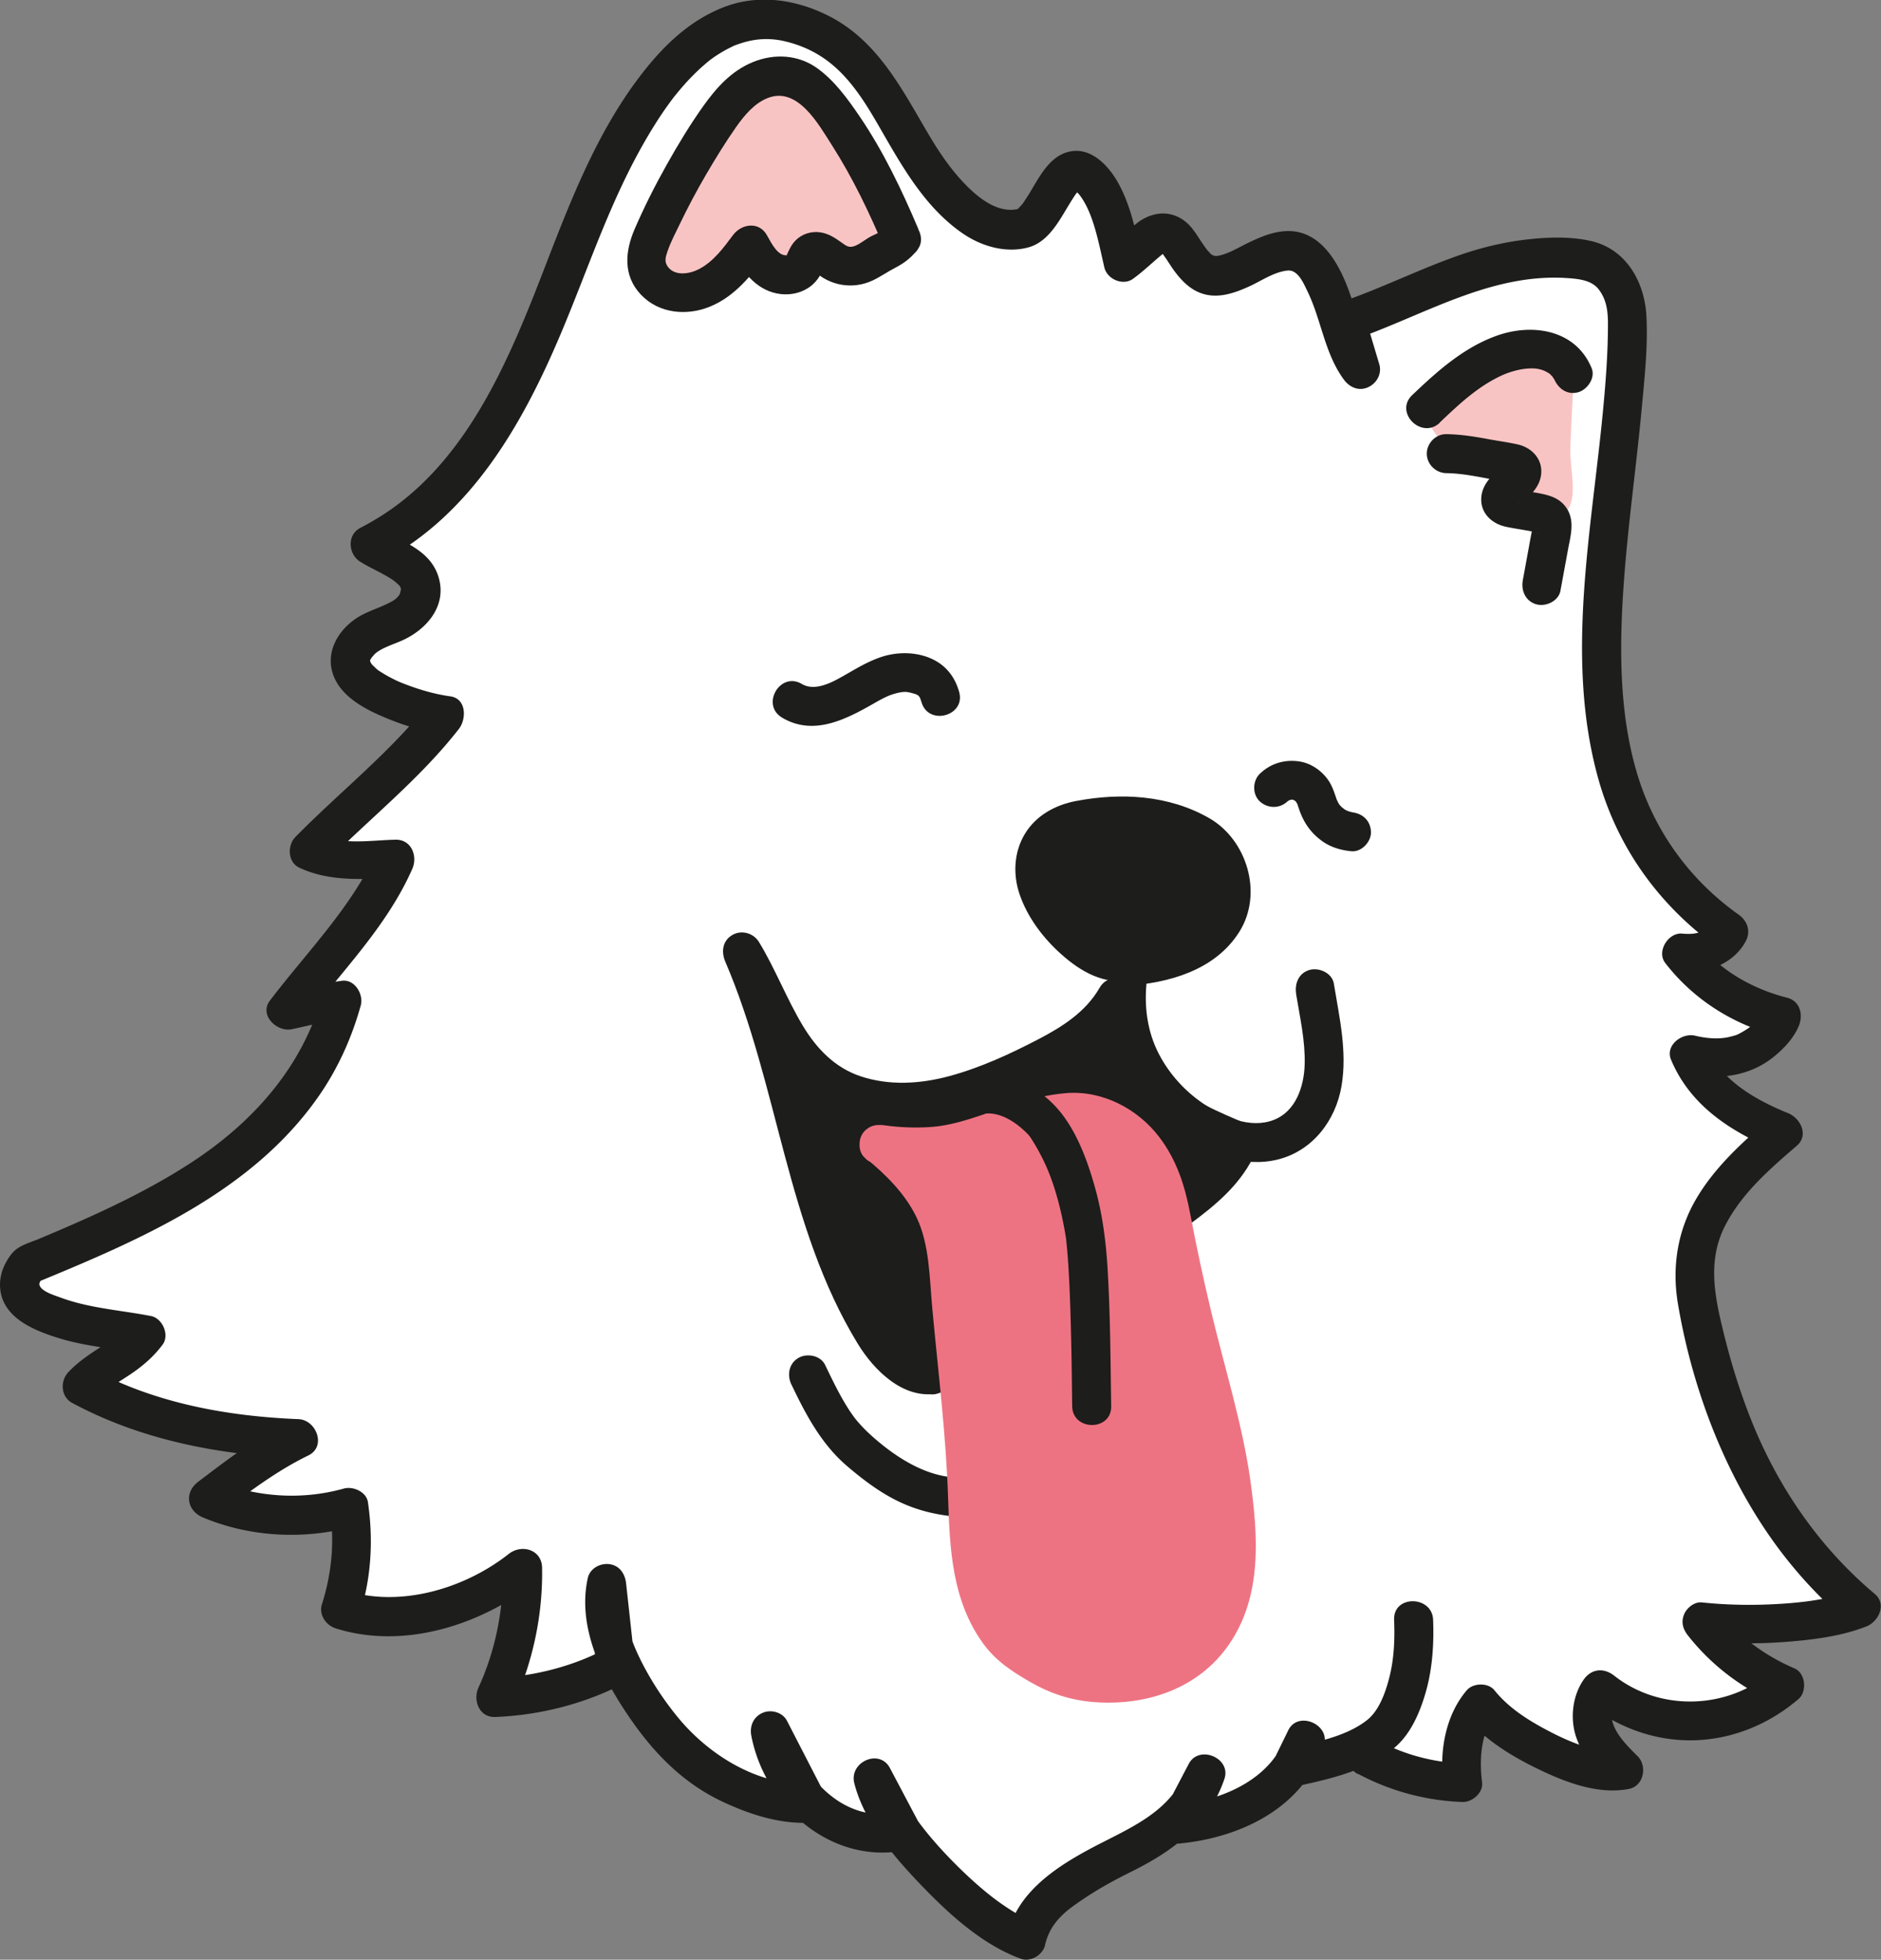 <svg id="Calque_2" data-name="Calque 2" xmlns="http://www.w3.org/2000/svg" viewBox="0 0 241.19 251.28"><rect x="0" y="0" width="241.19" height="251.28" fill="#808080" stroke="none"/><defs><style>.cls-2,.cls-3,.cls-4{stroke-width:0}.cls-2{fill:#f8c4c3}.cls-3{fill:#1d1d1b}.cls-4{fill:#ee7382}</style></defs><g id="Calque_8" data-name="Calque 8"><path d="M175.35 225.27c3.73 2.03 7.94 3.17 12.19 3.29-.45-3.14.14-7.76 2.27-10.12 3.11 3.97 13.49 9.62 18.42 8.53-1.38-1.38-2.79-2.79-3.59-4.57s-.64-4.28.54-5.83c3.34 2.69 7.64 4.16 11.92 4.07s8.52-1.73 11.75-4.55a26.695 26.695 0 0 1-10.67-8.19c6.41.7 15.47.25 20.47-1.75-12-10-18-24-21-39-2-10 4-16 11-22-5-2-10-5-12-10 8.86 2.24 11.85-4.82 11.85-4.82-4.85-1.18-9.85-4.18-12.85-8.18 4.4.49 6.05-2.71 6.05-2.71-26.05-18.29-13.05-52.29-13.05-78.29 0-4-2-8-7-8-11-1-18.81 4.59-29.07 8.04l1.83 6.13c-2.98-3.97-2.97-9.39-5.84-13.31-2.65-3.62-6.22-1.12-9.38.36-4.47 2.09-5.49.73-7.86-2.94-2.48-3.85-4.87.4-7.38 2.12-.78-3.34-1.55-7.83-3.9-10.47-4.07-4.57-5.52 5.41-8.99 6.2-6.09 1.39-11.38-6.11-14-10.47-2.99-4.98-5.53-10.7-10.7-13.81C87.37-6.42 76.63 23.77 71.67 36.51S60.28 63.34 47.44 69.92c2.47 1.58 7.61 3.05 6.23 6.96-1.17 3.32-5.6 3.1-7.7 5.44-4.84 5.36 7.59 8.9 11.04 9.36-5.04 6.54-11.63 11.6-17.37 17.47 3.43 1.69 7.33 1.06 11 1-3.21 7.4-9.07 13.12-13.87 19.46 2.33-.5 4.65-1.08 7.02-1.37-5.14 18.91-23.14 26.91-40.14 33.91-1 1-2 3 0 5 5 3 10 3 15 4-2.08 2.92-5.79 3.94-8.15 6.57 8.48 4.61 18.17 6.38 27.73 6.75-4.2 2-7.89 4.89-11.58 7.68 5.51 2.37 12.22 2.82 18.08 1.13.68 4.37.31 8.89-1.06 13.09 7.52 2.47 17.12-.4 23.3-5.35.13 5.71-1.06 11.45-3.48 16.63 4.99-.17 10.94-1.66 15.43-4.07l-1.16-10.57c-1.82 7.6 6.23 18.32 10.11 21.92s10.91 6.5 15.66 6.29l-4.8-9.32c1.39 7.64 8.65 14.75 16.83 12.9l-3.62-6.84c1.64 6.83 13.36 18.58 19.64 20.79.83-4.14 4.02-6.01 6.9-7.99s6.06-3.11 9.02-4.92 5.8-4.48 7.07-8.42l-3.39 6.46c5.97-.53 13.89-3.5 16.15-10.77l-1.71 3.5c3.59-.78 10.62-2.24 12.89-5.97 2.27-3.73 2.93-8.19 2.73-12.95" style="stroke-width:0;fill:#fff"/><path class="cls-3" d="M174.09 227.43c4.18 2.23 8.72 3.46 13.45 3.63 1.22.04 2.67-1.19 2.5-2.5-.34-2.63-.24-6.27 1.54-8.35h-3.54c2.36 2.94 5.99 5.09 9.34 6.7s7.57 3.25 11.51 2.47c1.88-.38 2.36-2.92 1.1-4.18-1.93-1.93-4.63-4.54-2.66-7.36l-3.93.51c3.91 3.08 8.67 4.9 13.69 4.8s9.73-2.05 13.52-5.29c1.12-.96.92-3.31-.51-3.93a25.732 25.732 0 0 1-10.17-7.8l-1.77 4.27c3.64.38 7.32.41 10.96.12 3.42-.27 6.96-.71 10.17-1.96 1.58-.61 2.69-2.85 1.1-4.18-7.06-5.93-12.35-13.6-15.78-22.14-1.72-4.29-3.03-8.74-4.05-13.25-.91-4.04-1.32-7.97.62-11.78 2.11-4.16 5.73-7.3 9.21-10.29 1.58-1.36.47-3.54-1.1-4.18-3.97-1.61-8.51-4.09-10.25-8.25l-3.08 3.08c3.9.94 8 .62 11.26-1.89 1.37-1.06 2.72-2.46 3.41-4.08.62-1.43.22-3.24-1.49-3.67-4.3-1.09-8.61-3.46-11.35-7.04l-2.16 3.76c3.1.27 6.68-1.06 8.21-3.95.68-1.27.24-2.61-.9-3.42-6.32-4.48-10.86-10.81-13.04-18.15s-2.27-15.27-1.78-23.03c.51-8.08 1.69-16.09 2.43-24.15.35-3.76.76-7.64.56-11.42-.22-4.27-2.49-8.45-6.88-9.57-2.65-.67-5.77-.56-8.47-.25s-5.48.95-8.13 1.84c-5.35 1.81-10.39 4.39-15.74 6.21-1.26.43-2.15 1.72-1.75 3.08l1.83 6.13 4.57-1.93c-2.07-2.85-2.59-6.33-3.88-9.54s-3.57-7.01-7.68-6.87c-1.74.06-3.34.75-4.88 1.48-1.32.63-2.69 1.53-4.17 1.73.35-.05-.22 0-.33-.02.58.07-.35-.16-.08-.04.33.15-.43-.32-.19-.13.1.08-.39-.41-.52-.57-.17-.2-.65-.9-.94-1.34-.52-.8-1.04-1.62-1.77-2.24-1.61-1.37-3.66-1.45-5.48-.44-1.51.84-2.6 2.34-3.94 3.29l3.67 1.49c-.73-3.18-1.35-6.46-2.95-9.35-1.28-2.31-3.63-4.82-6.55-3.98-2.12.61-3.35 2.75-4.4 4.52-.26.43-.51.87-.79 1.29-.12.19-.25.38-.37.57-.06.09-.13.18-.19.27-.22.31.24-.28 0 0-.15.18-.32.34-.47.51-.31.35.3-.19-.06.07-.27.19-.39.13-.01.04-.33.08-.45.1-.74.12-2.37.11-4.57-1.7-6.26-3.48-1.86-1.96-3.35-4.23-4.71-6.56-3.36-5.73-6.46-11.75-12.67-14.86C101.96-.11 97.12-.81 92.65.98S84.84 6.11 82 9.85c-5.61 7.38-8.99 16.26-12.3 24.83-4.29 11.09-9.37 23.38-19.4 30.52-1.31.93-2.69 1.76-4.12 2.5-1.72.9-1.52 3.37 0 4.32 1.13.71 2.36 1.24 3.51 1.92.66.39.89.55 1.34.98.35.33.14.08.3.38.24.45.07.16.04.07.15.4.04-.05.03.2 0 .28 0 .07.02.01-.06.19-.09.4-.16.58-.04.09-.12.21-.25.36-.38.43-.78.62-1.44.94-1.21.59-2.77 1.04-4.03 1.92-2.53 1.77-4 4.79-2.57 7.73 1.1 2.27 3.62 3.69 5.84 4.66 2.39 1.04 4.94 1.91 7.53 2.27l-1.1-4.18c-5.07 6.51-11.61 11.61-17.37 17.47-1.04 1.06-.99 3.23.51 3.93 3.96 1.84 8.03 1.44 12.26 1.34l-2.16-3.76c-3.26 7.38-9.05 13.12-13.87 19.46-1.43 1.88.92 4.08 2.82 3.67 2.11-.45 4.21-1 6.35-1.28l-2.41-3.16c-2.58 9.29-8.93 16.39-16.89 21.57-4.12 2.68-8.52 4.91-12.99 6.94-2.17.98-4.36 1.92-6.56 2.84-1.18.49-2.56.83-3.4 1.84C.6 161.89 0 163.26 0 164.75c.03 4.16 4.34 5.86 7.7 6.88s6.86 1.27 10.29 1.94l-1.49-3.67c-.9 1.2-2.29 2-3.53 2.79-1.5.96-3 1.96-4.22 3.27-1.06 1.14-.96 3.14.51 3.93 8.92 4.8 18.95 6.68 28.99 7.09l-1.26-4.66c-4.2 2.03-7.88 4.88-11.58 7.68-1.81 1.37-1.46 3.7.6 4.57 6.08 2.55 13.07 2.9 19.41 1.13l-3.08-1.75c.58 3.95.14 7.97-1.06 11.76-.42 1.32.5 2.68 1.75 3.08 8.8 2.79 18.72-.45 25.73-5.99l-4.27-1.77c.09 5.29-.93 10.55-3.14 15.37-.74 1.62.1 3.85 2.16 3.76 5.77-.23 11.57-1.71 16.69-4.41.71-.37 1.33-1.34 1.24-2.16-.39-3.52-.77-7.05-1.16-10.57-.14-1.24-.85-2.3-2.17-2.46-1.17-.14-2.47.56-2.74 1.79-1.34 6.03 1.6 12.24 4.86 17.16s7.12 9.04 12.5 11.55c3.36 1.57 7.08 2.78 10.82 2.67 1.96-.06 3.03-2.06 2.16-3.76-1.6-3.11-3.2-6.21-4.8-9.32-.56-1.09-2.04-1.5-3.12-1.02-1.19.52-1.69 1.69-1.45 2.95 1.76 9.11 10.39 16.65 19.9 14.64 1.65-.35 2.21-2.33 1.49-3.67-1.21-2.28-2.41-4.56-3.62-6.84-1.35-2.55-5.25-.77-4.57 1.93 1.28 5.07 5.19 9.57 8.72 13.23s7.76 7.52 12.66 9.3c1.23.45 2.8-.51 3.08-1.75.48-2.19 1.79-3.69 3.58-4.99 2.36-1.72 4.84-3.13 7.46-4.42 5.35-2.65 9.97-6.04 11.96-11.91.91-2.67-3.25-4.43-4.57-1.93-1.13 2.15-2.26 4.31-3.39 6.46-.8 1.53.16 3.95 2.16 3.76 7.89-.75 15.95-4.59 18.56-12.6.87-2.66-3.31-4.49-4.57-1.93l-1.71 3.5c-.97 1.98.62 4.15 2.82 3.67 4.38-.96 9.14-2.01 12.61-5.02 2.02-1.75 3.16-4.46 3.89-6.97.87-3.02 1.08-6.21.96-9.34s-5.12-3.22-5 0c.1 2.56 0 5.12-.67 7.61-.53 2-1.34 4.09-2.8 5.25-2.78 2.19-6.88 2.9-10.31 3.65l2.82 3.67 1.71-3.5-4.57-1.93c-1.88 5.78-8.47 8.43-13.73 8.93l2.16 3.76c1.13-2.15 2.26-4.31 3.39-6.46l-4.57-1.93c-1.88 5.54-7.28 7.61-12.04 10.12s-9.76 5.81-10.95 11.21l3.08-1.75c-.17-.06-.57-.23-.18-.06-.21-.09-.41-.19-.61-.29-.44-.22-.87-.46-1.3-.71-.97-.58-1.9-1.22-2.8-1.9-1.89-1.45-3.84-3.26-5.57-5.05s-3.4-3.72-4.81-5.8c-.62-.91-1.2-1.84-1.7-2.82s-.63-1.23-.93-2.4l-4.57 1.93c1.21 2.28 2.41 4.56 3.62 6.84l1.49-3.67c-6.92 1.46-12.54-4.91-13.75-11.15l-4.57 1.93c1.6 3.11 3.2 6.21 4.8 9.32l2.16-3.76c-6.41.18-12.61-3.67-16.57-8.45-1.99-2.41-3.79-5.18-5.15-8.07-.67-1.42-1.2-2.91-1.54-4.45-.29-1.32-.36-2.9-.1-4.09l-4.91-.66c.39 3.52.77 7.05 1.16 10.57l1.24-2.16c-4.32 2.28-9.29 3.53-14.16 3.73l2.16 3.76c2.58-5.63 3.93-11.69 3.82-17.9-.04-2.34-2.63-3.06-4.27-1.77-5.63 4.44-13.87 6.92-20.87 4.71l1.75 3.08c1.49-4.7 1.77-9.56 1.06-14.42-.2-1.34-1.9-2.07-3.08-1.75-5.56 1.55-11.44 1.1-16.75-1.13l.6 4.57c3.7-2.8 7.39-5.64 11.58-7.68 2.36-1.14 1.04-4.56-1.26-4.66-9.14-.37-18.34-2.04-26.47-6.41l.51 3.93c1.2-1.28 2.68-2.13 4.13-3.08 1.71-1.12 3.18-2.35 4.41-3.99.93-1.25-.02-3.39-1.49-3.67-3.13-.61-6.34-.88-9.43-1.69-.72-.19-1.44-.41-2.14-.67s-1.83-.6-2.4-1.13c-.6-.56-.28-.95.08-1.32l-1.1.64c13.47-5.55 27.93-11.67 36.53-24.07 2.44-3.51 4.22-7.47 5.36-11.59.39-1.4-.76-3.38-2.41-3.16-2.59.34-5.13.91-7.68 1.46l2.82 3.67c4.83-6.35 10.61-12.07 13.87-19.46.73-1.64-.09-3.81-2.16-3.76-3.16.07-6.76.73-9.74-.66l.51 3.93c5.76-5.86 12.3-10.96 17.37-17.47.99-1.27.99-3.89-1.1-4.18s-4.15-.91-6.1-1.68c-.45-.18-.63-.25-1.26-.57-.58-.29-1.14-.61-1.68-.96-.13-.08-.25-.17-.37-.26.03.02.28.23.07.05-.19-.16-.36-.33-.54-.5-.1-.09-.18-.2-.27-.29.06.07.26.42.05.05-.12-.2-.38-.72-.14-.2-.03-.06-.06-.31-.09-.33.07.04-.02.48.04.24.16-.61-.08.33 0-.13.07-.4 0-.06-.04.05.06-.13.13-.26.21-.38 0 0 .22-.32.08-.13s.27-.29.31-.34c.78-.78 2.32-1.24 3.5-1.76 3.12-1.37 5.79-4.38 4.76-8.03s-4.74-4.63-7.49-6.33v4.32c11.65-6.05 18.3-17.84 23.21-29.51 3.64-8.66 6.27-16.94 11-25.01.61-1.03 1.24-2.05 1.91-3.04.57-.84 1.31-1.87 1.76-2.41.71-.87 1.44-1.71 2.23-2.5.35-.35.71-.7 1.08-1.03.18-.16.37-.32.55-.48.09-.08.64-.52.34-.29.8-.62 1.66-1.16 2.56-1.63.2-.1.41-.2.61-.3.43-.2-.21.06.23-.1s.92-.33 1.39-.45c1.65-.44 3.34-.46 5.01-.06 2.28.54 4.41 1.55 6.29 3.19 2.36 2.06 4.02 4.71 5.58 7.4 2.96 5.11 5.88 10.55 10.85 14 2.42 1.68 5.58 2.63 8.49 1.83 2.14-.58 3.46-2.58 4.54-4.37.51-.84 1-1.69 1.56-2.5.28-.39-.21.2.11-.12l.39-.39c.32-.33-.34.21.03 0 .18-.1-.17.07-.22.07-.07 0-.79-.03-.46 0 .24.01-.17-.1-.2-.11.15.06.49.31.18.07.45.35.79.82 1.08 1.29.77 1.25 1.23 2.62 1.63 4.02.42 1.52.74 3.06 1.09 4.59s2.38 2.42 3.67 1.49c1.39-1 2.66-2.26 3.94-3.29.64-.52-.17.27-.22-.08-.05 0-.09-.02-.12-.06.14.12.26.26.35.42.52.69.94 1.45 1.47 2.14 1.01 1.33 2.2 2.47 3.87 2.87 1.92.46 3.84-.23 5.57-1.01 1.54-.69 3.11-1.81 4.81-2.04.38-.05.7-.04 1.11.24.73.5 1.2 1.57 1.57 2.34 1.82 3.71 2.19 7.93 4.67 11.35.73 1.01 1.91 1.56 3.12 1.02 1.11-.49 1.81-1.73 1.45-2.95l-1.83-6.13-1.75 3.08c9.04-3.07 17.65-8.62 27.53-8.01 1.72.1 3.29.31 4.17 1.44 1.02 1.31 1.2 2.81 1.2 4.42 0 3.78-.29 7.55-.65 11.31-1.48 15.48-4.87 31.78-.57 47.1 2.52 8.95 7.94 16.37 15.51 21.73l-.9-3.42c-.05.09-.14.32-.23.37.27-.34.31-.4.14-.18l-.22.25c-.05.05-.55.52-.33.34-.13.11-.74.46-1.04.55-.75.22-1.41.22-2.21.15-1.77-.15-3.29 2.29-2.16 3.76 3.57 4.64 8.67 7.89 14.34 9.33l-1.49-3.67c-.14.34-.34.65-.53.96-.1.16-.21.3-.32.46-.22.31.37-.38-.12.13-.33.35-.66.68-1.01 1-.45.41.16-.08-.25.19-.25.17-.51.33-.77.48-.65.36-.66.36-1.5.58-1.34.35-2.96.25-4.52-.13-1.65-.4-3.86 1.21-3.08 3.08 2.52 6.03 7.9 9.38 13.75 11.75l-1.1-4.18c-3.48 2.99-6.98 6.16-9.35 10.15-2.49 4.18-3.22 8.91-2.4 13.68 1.66 9.74 5.19 19.59 10.55 27.91 3.08 4.79 6.84 9.13 11.21 12.8l1.1-4.18c-2.94 1.14-6.11 1.59-9.24 1.81-3.52.25-7.06.22-10.57-.15-.96-.1-1.95.71-2.28 1.54-.41 1.01-.14 1.9.52 2.73a28.73 28.73 0 0 0 11.18 8.58l-.51-3.93c-5.64 4.82-14.27 5.1-20.14.48-1.33-1.05-2.92-.93-3.93.51-1.39 1.99-1.74 4.79-1.04 7.1.76 2.52 2.66 4.51 4.48 6.32l1.1-4.18c-.26.05-.21 0 .01.01-.15 0-.31.03-.46.03-.38 0-.75 0-1.12-.04-.02 0-.33-.04-.69-.11-.38-.08-.77-.17-1.14-.27-1.69-.45-3.3-1.11-4.86-1.89-2.87-1.45-5.71-3.12-7.72-5.62-.8-1-2.73-.95-3.54 0-2.72 3.17-3.54 7.82-3 11.89l2.5-2.5c-3.83-.14-7.55-1.14-10.93-2.95-2.84-1.52-5.37 2.8-2.52 4.32z"/><path class="cls-2" d="M182.78 53.26c.97 2.61 3.11 4.76 5.71 5.76 1.98.76 2.56.93 3.93 2.55 1.04 1.23 3.18 2.41 4.32 3.55.23.23 1.07 1.05 1.13 1.18.41.77 2.6-.13 2.72-.28 1.79-2.08.83-4.89.77-7.98-.02-1.37.28-6.39.33-7.76.07-1.8-.51-1.5-1.98-2.54-1.48-1.04-2.25-2.27-4.06-2.33-.93-.03-2.95.83-3.83 1.16-1.2.44-2.17 1.33-3.11 2.2"/><path class="cls-3" d="M100.3 92.03c4.04 2.39 8.19.2 11.8-1.86.38-.22.76-.43 1.15-.63.32-.16.69-.33.86-.39.78-.28 1.59-.48 2.15-.42.36.04.72.15 1.07.25.23.07.41.21.11.03l.36.21c-.41-.25-.06-.08.03.06.21.29-.25-.52.05.06.07.13.15.25.21.38-.21-.45.06.27.07.31.88 3.09 5.71 1.78 4.82-1.33-.58-2.04-1.83-3.55-3.81-4.35s-4.34-.77-6.4-.03-3.65 1.85-5.48 2.82c-1.42.75-3.13 1.36-4.48.56-2.78-1.64-5.3 2.68-2.52 4.32zM165.12 102.74c.05-.05.11-.11.17-.16.14-.12.07-.07-.2.16.03.01.3-.18.33-.19.25-.16-.53.16-.11.05.12-.03.34-.06.44-.11l-.36.05c.1 0 .2-.01.3-.01.44-.04-.42-.11-.15-.04l.35.09c.19.07.18.06-.03-.03s-.22-.1-.03 0c.1.06.21.13.31.18.25.14-.41-.38-.11-.08.09.09.2.25.3.31-.16-.11-.3-.44-.1-.08.01.02.2.35.19.36-.13-.32-.16-.4-.1-.22.03.08.06.15.08.23.1.28.19.57.3.86.57 1.5 1.42 2.69 2.71 3.65 1.14.86 2.48 1.26 3.88 1.39 1.31.12 2.56-1.24 2.5-2.5-.07-1.46-1.1-2.37-2.5-2.5-.51-.05.56.12.1 0-.14-.03-.28-.06-.42-.11s-.27-.11-.4-.14l.33.14a4.509 4.509 0 0 1-.63-.35c-.08-.05-.45-.28-.09-.06s-.05-.06-.13-.13c-.09-.08-.16-.17-.25-.26-.35-.34.29.44.03.06-.08-.12-.16-.24-.23-.36s-.12-.27-.2-.38c.31.48.09.2.01-.01-.26-.74-.49-1.51-.89-2.19-.8-1.36-2.26-2.45-3.83-2.71-1.91-.31-3.74.21-5.15 1.57-.94.91-.98 2.63 0 3.54s2.53.97 3.54 0zM101.49 177.55c1.85 3.87 3.83 7.62 7.14 10.45 1.78 1.52 3.68 2.98 5.74 4.09 2.34 1.27 4.8 1.99 7.44 2.3 1.34.16 2.5-1.26 2.5-2.5 0-1.48-1.15-2.34-2.5-2.5-3.72-.44-7.24-2.77-10.04-5.28-.67-.6-1.31-1.25-1.89-1.94-.13-.15-.25-.3-.37-.46.29.38-.16-.22-.17-.24-.25-.35-.49-.71-.72-1.08-1.07-1.72-1.94-3.55-2.82-5.37-.58-1.22-2.32-1.54-3.42-.9-1.24.73-1.48 2.2-.9 3.42zM144.55 123.3c-2.07.46-4.16-.65-5.74-1.9-1.61-1.27-3-2.75-4.11-4.38-1.11-1.64-1.94-3.47-2-5.37s.72-3.88 2.38-5.11c1.94-1.44 4.66-1.65 7.2-1.79 1.13-.07 2.27-.13 3.4-.08 2.81.13 5.55.98 7.93 2.29.73.4 1.44.86 1.99 1.44s.92 1.26 1.24 1.96c.74 1.6 1.21 3.33.98 5.04-.35 2.62-2.34 4.93-4.89 6.35-2.55 1.41-5.59 2.01-8.6 2.17"/><path class="cls-3" d="M143.88 120.89c-1.58.27-3.24-1.13-4.31-2.1-1.48-1.33-2.8-2.87-3.68-4.67-.65-1.33-1-2.92-.36-4.32.69-1.5 2.28-2 3.78-2.28 3.73-.71 7.95-.66 11.48.82 1.77.74 3.17 1.56 3.93 3.37.63 1.49.95 3.13.22 4.64-1.83 3.8-6.83 4.83-10.62 5.06-3.2.19-3.22 5.19 0 5 5.49-.33 11.45-1.97 14.57-6.89s1.01-11.84-3.85-14.62c-5.17-2.96-11.3-3.29-17.07-2.19-2.66.5-5.14 1.86-6.56 4.22s-1.54 5.25-.66 7.78c1.01 2.93 2.99 5.55 5.29 7.61 2.6 2.34 5.59 4 9.18 3.39 1.33-.23 2.08-1.87 1.75-3.08-.39-1.41-1.74-1.97-3.08-1.75zM119.51 176.29c-2.16.5-5.5-2.33-6.7-4.19-9.62-14.92-10.59-33.76-17.64-50.04 3.38 5.47 5.13 12.27 10.26 16.15 3.75 2.83 8.77 3.57 13.43 2.92s9.04-2.55 13.28-4.58c4.28-2.04 8.72-4.46 11.01-8.61-1.05 4.3 1.08 8.87 4.3 11.91s7.38 4.83 11.45 6.56c-1.53 3.94-5.13 6.62-8.55 9.09-10.06 7.26-20.14 14.53-30.84 20.8"/><path class="cls-3" d="M118.85 173.88c.3-.05-.09-.07-.11-.07-.3-.08-.42-.14-.68-.27-.67-.34-1.27-.79-1.81-1.29-1.24-1.15-1.89-2.33-2.79-3.9-1.95-3.43-3.5-7.06-4.8-10.78-2.69-7.68-4.42-15.66-6.66-23.47-1.3-4.52-2.8-8.97-4.66-13.29l-4.32 2.52c2.08 3.42 3.51 7.18 5.56 10.62 2.16 3.64 5.07 6.67 9.02 8.33 9.03 3.8 18.65-.03 26.85-4.08 4.27-2.11 8.44-4.77 10.87-9l-4.57-1.93c-1.1 4.94.77 9.84 4.12 13.5s8.21 5.84 12.79 7.78l-1.15-2.82c-1.25 3.06-4.18 5.25-6.76 7.13-3.36 2.45-6.75 4.87-10.15 7.28-6.94 4.91-14 9.68-21.34 13.98-2.77 1.63-.26 5.95 2.52 4.32 7.75-4.55 15.18-9.61 22.5-14.81 3.49-2.48 7.02-4.93 10.42-7.52s6.04-5.2 7.61-9.05c.37-.91-.23-2.43-1.15-2.82-3.82-1.62-7.89-3.27-10.95-6.16-2.52-2.38-4.45-5.92-3.66-9.47.6-2.69-3.11-4.47-4.57-1.93-1.77 3.08-4.78 4.99-7.86 6.59-3.63 1.89-7.42 3.64-11.38 4.71-3.74 1.01-7.69 1.26-11.41.02-3.28-1.1-5.61-3.53-7.36-6.43-2.1-3.48-3.54-7.31-5.65-10.78-.7-1.15-2.24-1.59-3.42-.9-1.28.75-1.43 2.17-.9 3.42 6.84 15.92 7.82 33.98 16.98 48.98 2.09 3.42 5.82 7.15 10.19 6.4 1.33-.23 2.08-1.86 1.75-3.08-.39-1.41-1.74-1.98-3.08-1.75z"/><path class="cls-4" d="M112.73 146.7c2.92 2.34 6.39 6.1 7.57 9.65.94 2.83 1.22 5.83 1.49 8.81.65 7.14 1.31 14.27 1.96 21.41.87 9.48-.75 16.64 5.29 24 .87 1.06 5.85 3.98 7.16 4.4 4.92 1.6 10.16.6 12.54-.21 4.75-1.62 7.78-5.64 9.12-10.47 1.37-4.94.47-11.01-.29-16.09-.39-2.62-1.33-6.68-2.05-9.24a263.67 263.67 0 0 1-5.33-22.72c-.4-2.12-.79-4.29-1.82-6.2-1.86-3.45-3.76-5.63-7.48-6.85-3.04-1-5.6-.95-15.75 2.67-3.69 1.32-8.03 1.5-12.42.84"/><path class="cls-4" d="M110.97 148.47c2.61 2.12 5.18 4.68 6.62 7.76 1.6 3.45 1.6 7.69 1.94 11.41.75 8.15 1.78 16.32 2.04 24.5.21 6.51.51 13.05 4.45 18.54 1.59 2.21 3.63 3.58 5.97 4.93 2.69 1.56 5.33 2.43 8.47 2.65 6.65.46 13.25-1.77 17.12-7.39 4.3-6.23 3.74-13.97 2.74-21.09s-3.29-14.4-5.02-21.61c-1-4.18-1.9-8.38-2.7-12.6-.68-3.57-1.72-6.82-3.94-9.75-2.75-3.63-7.27-6.01-11.89-5.66-2.41.18-4.76.81-7.05 1.52-3.49 1.08-6.84 2.61-10.53 2.84-1.93.12-3.89.04-5.81-.23-1.33-.19-2.69.33-3.08 1.75-.32 1.17.4 2.88 1.75 3.08 3.91.56 7.85.68 11.72-.24 3.22-.76 6.28-2.15 9.48-3 .99-.26 1.98-.49 2.99-.65.7-.11-.52.04.15-.02.19-.02.38-.04.56-.05.34-.02.69-.03 1.03-.02.23 0 1.24.18.41 0 .29.06.57.1.86.17.92.23 1.81.55 2.64 1.01 2.2 1.24 3.87 3.6 4.76 5.95.62 1.63.88 3.39 1.21 5.1.36 1.91.75 3.82 1.16 5.72 1.59 7.43 3.87 14.69 5.45 22.11.66 3.07 1.13 6.2 1.41 9.33.3 3.4.34 6.85-.76 10.13-.83 2.46-2.33 4.82-4.48 6.34s-4.56 2.06-7.02 2.25c-1.65.13-3.34.11-4.96-.22-.45-.09-.91-.2-1.35-.33.02 0-1.11-.41-.26-.05-.49-.21-.96-.46-1.42-.71-1.04-.56-2.06-1.16-3.05-1.8-.45-.29-.9-.58-1.32-.9.41.31-.08-.07-.14-.12-.21-.21-.39-.39-.57-.63-3.6-4.66-3.8-10.3-3.98-15.94-.27-8.64-1.36-17.27-2.15-25.88-.4-4.35-.61-8.94-2.54-12.94-1.65-3.43-4.47-6.4-7.4-8.77-1.05-.85-2.51-1.02-3.54 0-.88.88-1.05 2.68 0 3.54z"/><path class="cls-3" d="M166.19 127.44c.49 3.01 1.19 6.01 1.1 9.08-.09 2.81-1.13 5.98-3.96 7.08-3.03 1.18-6.53-.39-9.04-2.09-2.37-1.61-4.33-3.77-5.66-6.3-1.56-2.97-1.96-6.29-1.57-9.59.16-1.34-1.26-2.5-2.5-2.5-1.48 0-2.34 1.15-2.5 2.5-.94 8 2.92 15.45 9.42 20.01 3.47 2.44 8.11 4.1 12.36 3.05 4.47-1.11 7.44-5.01 8.18-9.45s-.28-8.76-.99-13.12c-.22-1.33-1.87-2.08-3.08-1.75-1.42.39-1.96 1.74-1.75 3.08z"/><g><path class="cls-2" d="M115.58 30.59c-2.39-5.66-5.84-12.75-9.8-17.45-1.08-1.28-2.28-2.57-3.86-3.13-2.04-.73-4.37-.09-6.13 1.17s-3.06 3.05-4.26 4.85c-3 4.5-5.62 9.26-7.82 14.2-.49 1.11-.98 2.3-.86 3.51.19 1.95 2.02 3.48 3.96 3.75s3.91-.53 5.45-1.74 2.73-2.8 3.9-4.38c.73 1.29 1.51 2.64 2.78 3.4s3.18.68 3.97-.58c.37-.59.48-1.4 1.07-1.78 1.14-.74 2.35.77 3.55 1.41 1.27.68 2.9.29 4.06-.57s3.23-1.42 3.99-2.65z"/><path class="cls-3" d="M117.74 29.33c-2.12-5-4.49-9.97-7.56-14.47-1.5-2.2-3.16-4.49-5.33-6.07-2.45-1.79-5.55-1.96-8.31-.83s-4.68 3.28-6.36 5.64-3.24 4.93-4.68 7.5c-1.51 2.69-2.91 5.46-4.13 8.29s-1.51 5.93.8 8.38 5.9 2.77 8.88 1.54c3.2-1.32 5.27-3.98 7.28-6.68h-4.32c1.38 2.43 3.16 4.76 6.14 5.08 1.23.13 2.46-.13 3.5-.8.62-.4 1.14-.97 1.5-1.61.14-.25.29-.55.37-.81l.16-.31c-1.52.04-1.97.2-1.36.5 2.05 1.98 5.03 2.48 7.58 1.28 1-.47 1.94-1.14 2.94-1.65 1.17-.61 2.12-1.35 2.9-2.44s.19-2.78-.9-3.42c-1.26-.73-2.63-.21-3.42.9-.21.29-1.24.71-1.72.95-.69.35-1.35.95-2.07 1.23-.77.3-1.1.01-1.75-.45-.84-.6-1.66-1.14-2.71-1.29-1.18-.17-2.39.22-3.22 1.1-.41.43-.64.9-.89 1.42-.09.22-.19.44-.31.64.07-.2.17-.28.3-.24-1.28.27-2.09-1.46-2.73-2.58-1.01-1.77-3.24-1.44-4.32 0-1.23 1.65-2.54 3.45-4.42 4.4-1.21.62-3.14.92-4.01-.42-.41-.62-.2-1.25.03-1.91.4-1.17 1-2.3 1.54-3.42 1.04-2.16 2.16-4.28 3.37-6.35s2.48-4.15 3.87-6.13c1.04-1.48 2.33-3.05 4.06-3.73 3.83-1.51 6.5 3.34 8.22 6.03 2.68 4.19 4.83 8.7 6.76 13.28.53 1.24 2.36 1.52 3.42.9 1.29-.75 1.43-2.17.9-3.42z"/></g><path class="cls-3" d="M184.6 54.19c2.4-2.28 4.76-4.52 7.77-5.96 1.2-.57 2.76-1.03 4.21-.99.74.02 1.37.23 1.82.5.37.22.26.14.56.45s-.12-.22.12.12c.03.04.29.51.18.24.51 1.25 1.66 2.13 3.08 1.75 1.18-.32 2.26-1.82 1.75-3.08-2.03-4.96-7.6-5.83-12.24-4.15-4.22 1.53-7.57 4.54-10.77 7.59-2.34 2.22 1.2 5.75 3.54 3.54zM200.09 75.73l.95-5.17c.31-1.71.9-3.61-.06-5.23s-2.6-1.9-4.23-2.19c-.76-.14-1.53-.26-2.29-.41-.17-.03-.34-.07-.5-.11.74.45 1.07 1.02.97 1.7a.4.4 0 0 1-.15.3c.22-.2.23-.23.03-.09.58-.51 1.26-.87 1.77-1.46.62-.73 1.03-1.59 1.05-2.55.05-1.81-1.32-3.15-3.01-3.53-1.29-.29-2.62-.46-3.93-.71-1.73-.32-3.48-.59-5.24-.61-1.35-.02-2.5 1.16-2.5 2.5s1.14 2.48 2.5 2.5c2.49.03 4.87.66 7.44 1.07.2.03.49.16.68.14.18.06.12.03-.18-.08-.6-.4-.84-.98-.71-1.74.08-.22.38-.46.04-.19-.22.19-.24.21-.06.06-.1.07-.19.14-.29.21-1.29.93-2.45 2.22-2.44 3.92 0 1.87 1.47 3.13 3.19 3.49.76.16 1.53.28 2.29.41.33.06.66.11.98.18.2.04.71.26.89.22-.48.11-.74-.78-.78-1.07.07.52.07-.15 0 .33-.12.76-.28 1.51-.41 2.26l-.83 4.53c-.24 1.33.36 2.7 1.75 3.08 1.21.33 2.83-.41 3.08-1.75zM126.07 142.82c2.34-.37 4.63 1.39 6.01 2.92-.39-.43-.08-.1.1.18a26.815 26.815 0 0 1 2.06 3.84c.75 1.74 1.3 3.58 1.74 5.42.2.84.37 1.69.53 2.54.07.38.13.76.19 1.14.04.28-.02-.12-.02-.14.02.15.04.3.05.45.13 1.22.22 2.44.29 3.66.18 2.99.26 5.98.33 8.97s.09 5.68.13 8.51c.05 3.21 5.05 3.22 5 0-.09-5.98-.11-11.97-.48-17.94-.21-3.31-.64-6.58-1.51-9.79-.99-3.63-2.47-7.77-5.05-10.6-2.7-2.97-6.71-4.63-10.69-4.01-1.33.21-2.07 1.88-1.75 3.08.39 1.42 1.74 1.96 3.08 1.75z"/></g></svg>